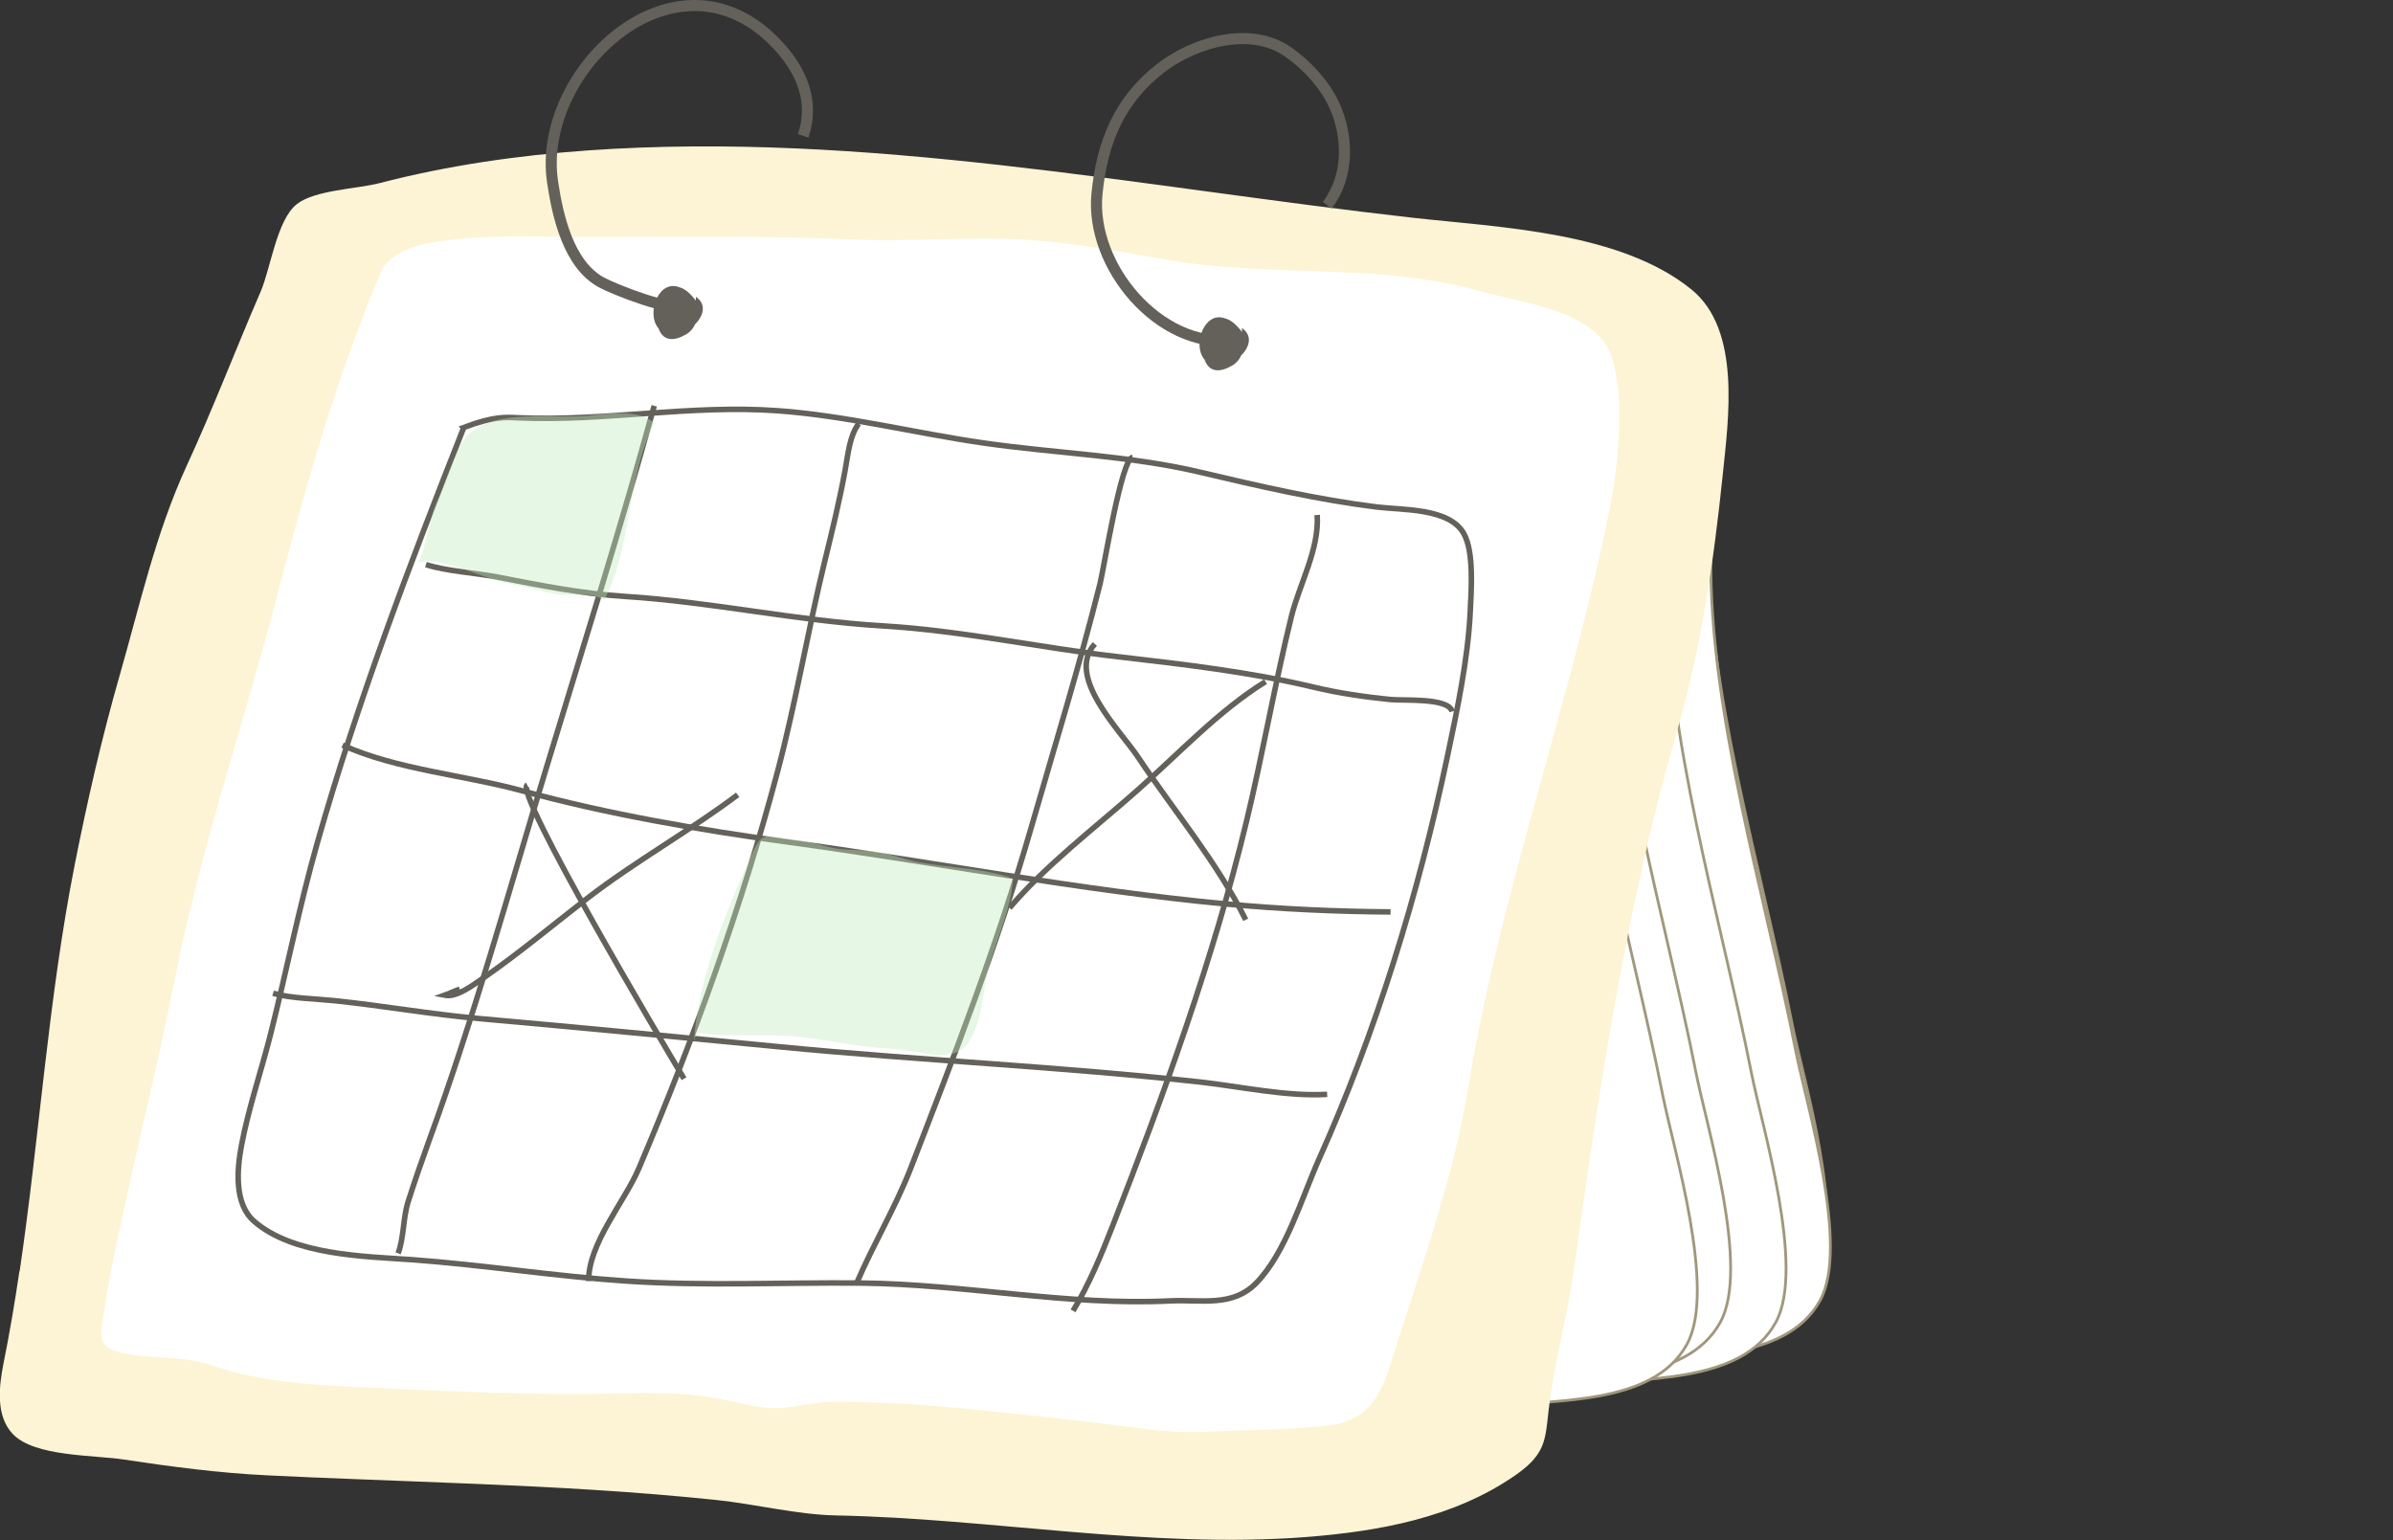 <?xml version="1.0" encoding="UTF-8"?>
<svg id="Layer_2" data-name="Layer 2" xmlns="http://www.w3.org/2000/svg" viewBox="0 0 215.92 138.97">
  <rect x="0" y="0" width="215.92" height="138.97" fill="#333333" stroke="none"/>
  <defs>
    <style>
      .cls-1 {
        stroke-width: .5px;
      }

      .cls-1, .cls-2, .cls-3 {
        fill: none;
      }

      .cls-1, .cls-4, .cls-3 {
        stroke-miterlimit: 10;
      }

      .cls-1, .cls-3 {
        stroke: #63615a;
      }

      .cls-5, .cls-4 {
        fill: #fff;
      }

      .cls-6 {
        fill: #fcf4d4;
      }

      .cls-7 {
        fill: #c2eabd;
        opacity: .39;
      }

      .cls-4 {
        stroke: #a0977c;
        stroke-width: .25px;
      }

      .cls-8 {
        fill: #63615a;
      }
    </style>
  </defs>
  <g id="Layer_1-2" data-name="Layer 1">
    <g>
      <path class="cls-4" d="m154.06,47.72c-.19,14.12,4.88,30.65,7.65,44.71.97,4.93,4.91,17.66,2.2,22.57-3.13,5.68-12.25,4.89-17.96,5.69-7.84,1.09-14.86,6.79-23.17,5.27.27-13.41,3.1-26.25,3.16-40.27.05-12.2-.95-27.8,4.18-38.72,6.54-1.9,13.77-.57,20.07-2.44,2.41,2.46,2.73,5.94,3.87,3.2Z"/>
      <path class="cls-4" d="m154.37,50.08c-.19,14.12,4.88,30.65,7.65,44.71.97,4.93,4.91,17.66,2.2,22.57-3.13,5.68-12.25,4.89-17.96,5.69-7.84,1.09-14.86,6.79-23.17,5.27.27-13.41,3.1-26.25,3.16-40.27.05-12.2-.95-27.8,4.18-38.72,6.54-1.9,13.77-.57,20.07-2.44,2.41,2.46,2.73,5.94,3.87,3.2Z"/>
      <path class="cls-4" d="m150.37,52.06c-.19,14.12,4.88,30.65,7.65,44.71.97,4.93,4.91,17.66,2.2,22.57-3.13,5.68-12.25,4.89-17.96,5.69-7.84,1.09-14.86,6.79-23.17,5.27.27-13.41,3.1-26.25,3.16-40.27.05-12.2-.95-27.8,4.18-38.72,6.54-1.9,13.77-.57,20.07-2.44,2.41,2.46,2.73,5.94,3.87,3.2Z"/>
      <path class="cls-4" d="m145.37,52.04c-.19,14.12,4.88,30.65,7.65,44.71.97,4.93,4.91,17.66,2.2,22.57-3.13,5.68-12.25,4.89-17.96,5.69-7.84,1.09-14.86,6.79-23.17,5.27.27-13.41,3.1-26.25,3.16-40.27.05-12.2-.95-27.8,4.18-38.72,6.54-1.9,13.77-.57,20.07-2.44,2.41,2.46,2.73,5.94,3.87,3.2Z"/>
      <path class="cls-4" d="m142.36,54.03c-.19,14.12,4.88,30.65,7.65,44.71.97,4.93,4.91,17.66,2.2,22.57-3.13,5.68-12.25,4.89-17.96,5.69-7.84,1.09-14.86,6.79-23.17,5.27.27-13.41,3.1-26.25,3.16-40.27.05-12.2-.95-27.8,4.18-38.72,6.54-1.9,13.77-.57,20.07-2.44,2.41,2.46,2.73,5.94,3.87,3.2Z"/>
      <path class="cls-6" d="m1.77,114.73c1.79-12.08,2.57-24.54,4.97-36.69,1.14-5.77,2.45-11.49,4.07-17.14,1.83-6.39,3.24-12.79,6.04-18.88,2.38-5.16,4.41-10.49,6.67-15.71.9-2.08,1.45-6.45,3.25-7.88,1.62-1.29,5.45-1.38,7.45-1.9,6.17-1.6,12.5-2.51,18.86-2.96,24.97-1.75,49.7,3.3,74.4,6.08,7.85.88,18.72,1.25,25.15,6.48,4.49,3.65,3.33,11.68,2.81,16.74-.81,7.83-1.95,15.62-4.16,23.24-4.56,15.73-7.03,32.38-9.28,48.53-.54,3.87-1.58,7.66-2.13,11.53-.5,3.47-.05,4.82-3.18,6.98-5.53,3.82-12.29,5.04-18.87,5.55-14.06,1.08-28.33-1.68-42.35-1.95-3.58-.07-7.31-1.03-10.88-1.4s-7.26-.67-10.9-.9c-7.24-.46-14.49-.69-21.73-.98-2.62-.1-5.25-.21-7.87-.34-4.34-.21-8.66-.78-12.95-1.43-2.67-.41-8-.24-9.97-2.28-1.6-1.67-1.25-4.37-.85-6.4.55-2.74,1.02-5.51,1.43-8.3Z"/>
      <path class="cls-2" d="m215.92,24.08l-3.4,2.15"/>
      <path class="cls-5" d="m34.49,24.26c-3.94,9.26-6.79,19.09-9.31,28.84-3.05,11.77-7.02,23.23-9.4,35.21-1.55,7.77-3.45,15.41-5.1,23.13-.49,2.27-.94,4.51-1.27,6.76-.31,2.08-.82,3.29,1.45,3.85,2.08.51,4.35.36,6.49.71,1.36.23,2.64.78,3.97,1.11,4.8,1.2,10.23,1.24,15.17,1.49s10.21.42,15.3.44c4.2.02,8.61-.39,12.76.36,1.89.34,3.79.97,5.73.9,1.58-.06,3.12-.53,4.73-.55,7.82-.08,15.59.99,23.15,1.79,3.68.39,6.89,1.08,10.66.9,3.46-.17,7.2-.16,10.75-.53,4.65-.48,5.25-3.57,6.54-7.62,2.43-7.61,5.09-15.06,6.39-23.02,2.91-17.73,9.27-34.65,12.77-52.27.76-3.83,1.31-9.48.26-13.26-1.25-4.48-8-5.11-12-6.23-9.26-2.6-18.77-1.19-28.14-2.82-4.74-.82-9.26-1.71-14.08-1.88s-9.58.25-14.36.04c-7.85-.35-15.64-.23-23.52-.22-4.55,0-9.02-.28-13.48.34-1.79.25-4.32.72-5.46,2.52Z"/>
      <path class="cls-8" d="m62.79,27.13c-3.54-4.71-5.32,5.61-.9,3.05,1.73-1,1.07-3.82-.78-4.32s-2.88,2.77-1.54,3.92c1.72,1.48,5.29-1.58,3.22-3"/>
      <path class="cls-8" d="m112.06,29.95c-3.54-4.71-5.32,5.61-.9,3.05,1.73-1,1.07-3.82-.78-4.32s-2.88,2.77-1.54,3.92c1.72,1.48,5.29-1.58,3.22-3"/>
      <path class="cls-3" d="m61.54,27.48c-.72.79-6.22-1.41-7.3-2.01-2.96-1.64-3.92-5.98-4.38-9.04-1.51-10.14,11.29-21.96,20.27-12.41,2.24,2.38,3.38,5.18,2.34,8.24"/>
      <path class="cls-3" d="m111.15,30.71c-6.51.72-12.81-6.66-12.17-13.22.45-4.59,2-8.44,5.72-11.32,3.13-2.42,8.17-3.84,11.53-1.48,1.66,1.16,3.24,2.86,4.11,4.69,1.36,2.88,1.41,6.56-.59,9.14"/>
      <path class="cls-1" d="m41.84,38.59c-4.87,12.33-9.58,24.7-13.21,37.47-1.61,5.67-2.76,11.48-4.2,17.2-.85,3.37-2.02,6.76-2.65,10.15-.4,2.14-.65,5.2,1.12,6.77,3.53,3.11,10.04,3.19,14.24,3.49,6.48.47,12.91,1.5,19.39,1.93,7.05.47,14.17.11,21.21.18,9.34.1,18.53,2.06,27.82,1.61,2.87-.14,5.62.59,7.79-1.61,2.67-2.73,4.12-7.73,5.65-11.15,5.17-11.53,8.99-23.96,11.59-36.33.9-4.28,1.86-8.78,2.07-13.11.09-1.91.35-5.36-.57-7.02-1.29-2.35-5.51-2.13-7.87-2.42-5.32-.66-10.65-1.89-15.85-3.12-6.5-1.54-13.08-1.71-19.66-2.66-6.17-.89-12.38-2.47-18.58-2.91-7.87-.56-15.62.99-23.37.64-1.06-.05-2.18-.17-4.93.88Z"/>
      <path class="cls-1" d="m59.03,36.62c-2.96,10.77-6.46,21.89-9.76,32.76-3.41,11.21-6.53,22.53-10.55,33.53-.67,1.85-1.31,3.69-1.9,5.55-.46,1.45-.37,3.25-.9,4.64"/>
      <path class="cls-1" d="m77.48,38.23c-.82,1.1-.95,2.7-1.21,4.12-.5,2.76-1.17,5.51-1.84,8.24-1.54,6.31-2.6,12.72-4.26,18.99-3.2,12.1-7.64,24.36-12.53,35.86-1.27,2.98-4.59,6.83-4.52,10.16"/>
      <path class="cls-1" d="m102.19,41.27c-1.01.12-2.58,9.97-2.93,11.39-1.85,7.39-4.09,14.64-6.2,21.97-3.03,10.51-6.95,20.63-10.88,30.77-1.4,3.6-3.38,6.87-4.88,10.38"/>
      <path class="cls-1" d="m118.85,46.47c.2,3.1-1.6,6.22-2.33,9.17-1.5,6.1-2.56,12.28-4.03,18.4-3.02,12.53-7.42,24.59-12.09,36.56-1.03,2.64-2.13,5.29-3.58,7.69"/>
      <path class="cls-1" d="m38.43,50.95c1.87.6,4.41.73,6.44,1.12,3.8.74,7.64,1.51,11.51,1.75,7.81.49,15.47,2.2,23.27,2.66,7.14.42,14.2,1.98,21.29,2.79,5.8.67,11.91,1.38,17.55,2.73,2.35.56,4.59.88,6.94,1.12,1.26.13,5.23-.19,5.6,1.08"/>
      <path class="cls-1" d="m30.91,67.24c4.88,2.21,10.96,2.69,16.16,4.11,7.78,2.12,16.01,3.54,24,4.63,13.17,1.79,26.3,4.35,39.54,5.59,4.91.46,9.93.69,14.86.72"/>
      <path class="cls-1" d="m24.64,89.63c1.55.46,3.77.49,5.55.67,4.38.46,8.72,1.23,13.12,1.62,9.01.8,18,1.67,27.01,2.54,12.68,1.23,25.38,1.78,37.97,3.18,3.65.41,7.84,1.33,11.46,1.11"/>
      <path class="cls-1" d="m91.09,81.93c3.23-3.81,7.69-7.22,11.46-10.55s7.43-7.27,11.64-9.87"/>
      <path class="cls-1" d="m98.79,58.11c-2.69,2.92,2.31,7.83,3.89,10.2,3.17,4.77,7.18,9.55,9.72,14.69"/>
      <path class="cls-1" d="m41.48,89.27c-.31.08-.96.4-1.36.54,1.11.22,2.59-.94,3.55-1.6,3.2-2.22,6.27-4.79,9.36-7.18,4.31-3.32,9.32-6.13,13.53-9.31"/>
      <path class="cls-1" d="m47.57,70.83c-1.21.66,12.24,23.32,14.15,26.51"/>
      <path class="cls-7" d="m37.72,50.77c.82-1.56.92-3.87,1.77-5.66.75-1.58,1.39-4.06,2.39-5.45,2.1-2.92,7.9-1.83,11.06-2.14,1.75-.17,4.87-.65,6.11.71-2.59,4.98-1.94,11.02-4.54,15.92-1.22-.78-2.62-.33-4.08-.51s-3.06-.74-4.57-.99c-2.02-.34-6.02-2.47-8.15-1.88Z"/>
      <path class="cls-7" d="m62.61,93.93c.39-5.69,3-11.95,5.32-17.05.82-1.81,1.13-1.38,2.91-1.21,1.54.15,2.43.35,3.83.74s2.87.21,4.32.42c1.37.21,2.58.74,3.94.99,2.82.52,5.8.5,8.47,1.46-.13,2.44-1.3,5.12-2.03,7.49s-.62,5.13-1.88,7.16c-1.4,2.27-4.53.83-6.99.72-2.75-.13-5.52-.76-8.24-1.07-3.02-.35-6.33.08-9.29-.38.22-1.56.7-3.98,1.58-5.35"/>
    </g>
  </g>
</svg>